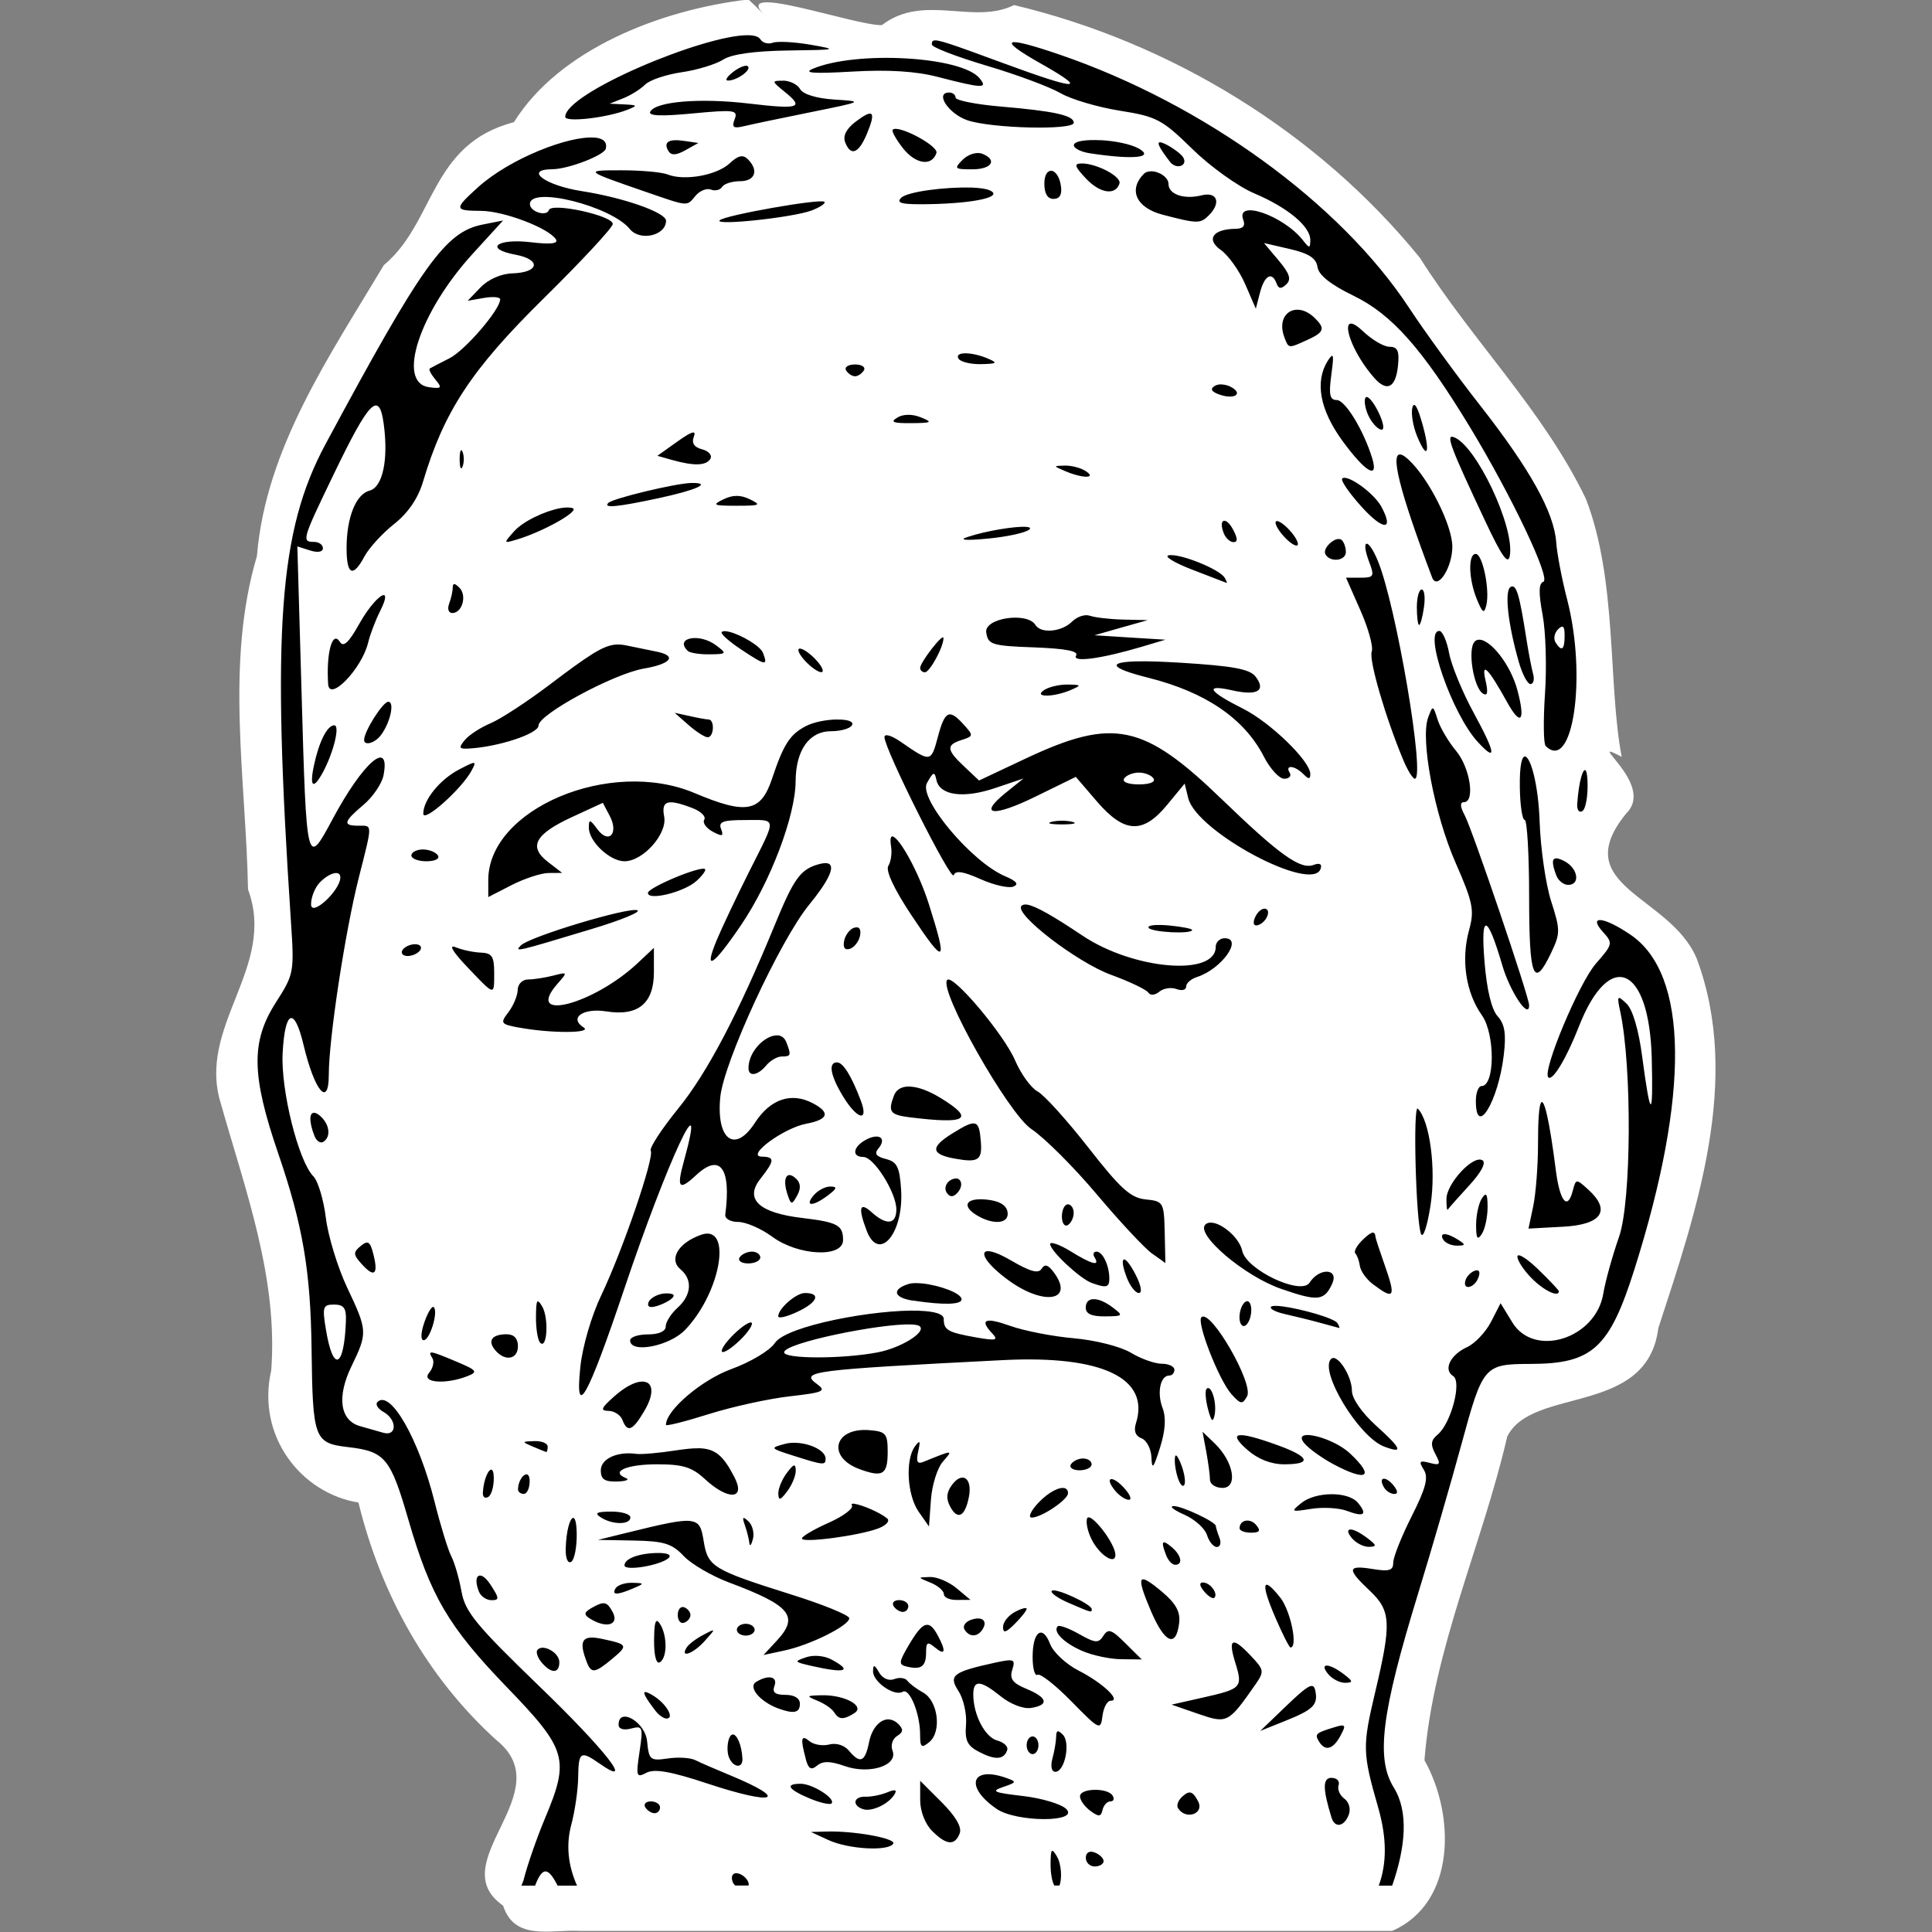 <?xml version="1.0" encoding="UTF-8" standalone="no"?>
<!-- Created with Inkscape (http://www.inkscape.org/) -->

<svg
   xmlns:dc="http://purl.org/dc/elements/1.1/"
   xmlns:cc="http://creativecommons.org/ns#"
   xmlns:rdf="http://www.w3.org/1999/02/22-rdf-syntax-ns#"
   xmlns:svg="http://www.w3.org/2000/svg"
   xmlns="http://www.w3.org/2000/svg"
   xmlns:sodipodi="http://sodipodi.sourceforge.net/DTD/sodipodi-0.dtd"
   xmlns:inkscape="http://www.inkscape.org/namespaces/inkscape"
   width="512"
   height="512"
   viewBox="0 0 512 512"
   id="svg5363"
   version="1.1"
   inkscape:version="0.91 r13725"
   sodipodi:docname="gilbert.svg">
  <rect x="0" y="0" width="512" height="512" fill="#808080" stroke="none"/>
  <defs
     id="defs5365" />
  <sodipodi:namedview
     id="base"
     pagecolor="#47a0f2"
     bordercolor="#666666"
     borderopacity="1.0"
     inkscape:pageopacity="0"
     inkscape:pageshadow="2"
     inkscape:zoom="0.98994949"
     inkscape:cx="668.99514"
     inkscape:cy="106.75876"
     inkscape:document-units="px"
     inkscape:current-layer="layer1"
     showgrid="false"
     units="px"
     fit-margin-top="6"
     fit-margin-left="6"
     fit-margin-right="6"
     fit-margin-bottom="6"
     inkscape:window-width="1920"
     inkscape:window-height="1135"
     inkscape:window-x="0"
     inkscape:window-y="0"
     inkscape:window-maximized="1"
     showguides="true"
     inkscape:guide-bbox="true">
    <sodipodi:guide
       position="442.447,248.498"
       orientation="0,1"
       id="guide5952" />
    <sodipodi:guide
       position="377.797,459.619"
       orientation="0,1"
       id="guide5954" />
    <sodipodi:guide
       position="410.122,125.259"
       orientation="0,1"
       id="guide5956" />
    <sodipodi:guide
       position="454.569,26.264"
       orientation="0,1"
       id="guide5958" />
    <sodipodi:guide
       position="251.528,248.498"
       orientation="1,0"
       id="guide5977" />
  </sodipodi:namedview>
  <g
     inkscape:label="Ebene 1"
     inkscape:groupmode="layer"
     id="layer1"
     transform="translate(782.114,23.97)">
    <g
       id="g9701"
       transform="matrix(1.205,0,0,1.205,78.68,-99.997)">
      <g
         transform="matrix(17.778,0,0,17.778,813.602,-6622.882)"
         id="g6291">
        <path
           style="color:#000000;font-style:normal;font-variant:normal;font-weight:normal;font-stretch:normal;font-size:medium;line-height:normal;font-family:sans-serif;text-indent:0;text-align:start;text-decoration:none;text-decoration-line:none;text-decoration-style:solid;text-decoration-color:#000000;letter-spacing:normal;word-spacing:normal;text-transform:none;direction:ltr;block-progression:tb;writing-mode:lr-tb;baseline-shift:baseline;text-anchor:start;white-space:normal;clip-rule:nonzero;display:inline;overflow:visible;visibility:visible;opacity:1;isolation:auto;mix-blend-mode:normal;color-interpolation:sRGB;color-interpolation-filters:linearRGB;solid-color:#000000;solid-opacity:1;fill:#ffffff;fill-opacity:1;fill-rule:nonzero;stroke:none;stroke-width:1;stroke-linecap:round;stroke-linejoin:bevel;stroke-miterlimit:4;stroke-dasharray:none;stroke-dashoffset:0;stroke-opacity:1;color-rendering:auto;image-rendering:auto;shape-rendering:auto;text-rendering:auto;enable-background:accumulate"
           d="m -76.688,376.075 c -1.091,0.126 -2.343,0.62 -2.901,1.518 -1.041,0.27 -0.972,1.238 -1.609,1.768 -0.672,1.125 -1.461,2.265 -1.57,3.599 -0.395,1.332 -0.136,2.756 -0.11,4.125 0.358,0.966 -0.637,1.687 -0.336,2.65 0.305,1.078 0.709,2.155 0.623,3.299 -0.187,0.818 0.374,1.521 1.079,1.635 0.275,1.126 0.844,2.159 1.709,2.941 0.801,0.644 -0.682,1.515 0.08,2.045 0.144,0.444 0.592,0.292 0.952,0.313 3.349,3e-5 6.697,6e-5 10.046,9e-5 0.799,-0.348 0.777,-1.445 0.4,-2.111 0.108,-1.378 0.714,-2.663 1.024,-4.004 0.306,-0.624 1.732,-0.249 1.869,-1.341 0.471,-1.442 1.032,-3.073 0.477,-4.568 -0.325,-0.79 -1.615,-0.892 -0.873,-1.801 0.37,-0.364 -0.55,-0.961 -0.057,-0.699 -0.172,-0.902 -0.051,-2.179 -0.443,-3.192 -0.525,-1.092 -1.409,-1.96 -2.053,-2.981 -1.263,-1.554 -3.076,-2.663 -5.02,-3.127 -0.508,0.25 -1.117,-0.149 -1.636,0.248 -0.326,0.011 -1.914,-0.557 -1.438,-0.111 -0.071,-0.069 -0.141,-0.141 -0.213,-0.207 z m 2.26,0.066 c -0.191,0.045 -0.28,0.07 0,0 z m -4.139,1.189 c 0.023,0.021 -0.017,0.026 0,0 z"
           id="path4393"
           inkscape:connector-curvature="0" />
        <path
           inkscape:connector-curvature="0"
           id="path4488"
           d="m -76.693,376.517 c -0.542,-0.006 -2.261,0.715 -2.261,1.01 0,0.071 0.515,0.012 0.767,-0.087 0.133,-0.052 0.13,-0.059 -0.036,-0.067 l -0.182,-0.009 0.169,-0.067 c 0.093,-0.037 0.214,-0.113 0.27,-0.169 0.056,-0.056 0.26,-0.125 0.453,-0.153 0.193,-0.028 0.423,-0.099 0.513,-0.156 0.105,-0.068 0.387,-0.107 0.805,-0.113 0.607,-0.008 0.623,-0.011 0.278,-0.071 -0.201,-0.035 -0.412,-0.046 -0.47,-0.025 -0.057,0.021 -0.126,0.002 -0.153,-0.042 -0.021,-0.034 -0.075,-0.05 -0.153,-0.051 z m 2.293,0.067 c -0.016,0.007 -0.019,0.025 -0.019,0.048 0,0.034 0.305,0.151 0.678,0.262 0.372,0.11 0.784,0.264 0.916,0.341 0.132,0.076 0.462,0.173 0.733,0.216 0.454,0.072 0.522,0.108 0.894,0.472 0.221,0.217 0.566,0.465 0.767,0.55 0.417,0.177 0.697,0.411 0.694,0.58 -0.002,0.104 -0.011,0.103 -0.091,10e-4 -0.243,-0.309 -0.838,-0.512 -0.738,-0.252 0.028,0.073 -0.003,0.109 -0.094,0.11 -0.282,0.002 -0.371,0.13 -0.184,0.262 0.094,0.066 0.23,0.258 0.302,0.424 l 0.131,0.302 0.052,-0.201 c 0.056,-0.213 0.149,-0.263 0.205,-0.11 0.025,0.067 0.056,0.07 0.119,0.011 0.066,-0.062 0.044,-0.133 -0.094,-0.297 l -0.181,-0.215 0.321,0.074 c 0.235,0.055 0.325,0.113 0.341,0.223 0.014,0.099 0.162,0.217 0.444,0.354 0.475,0.23 0.85,0.652 1.44,1.623 0.518,0.854 1.006,1.882 0.91,1.916 -0.058,0.02 -0.06,0.139 -0.009,0.411 0.039,0.21 0.052,0.649 0.029,0.977 -0.022,0.328 -0.018,0.616 0.008,0.643 0.337,0.337 0.513,-0.856 0.267,-1.809 -0.065,-0.25 -0.126,-0.569 -0.136,-0.71 -0.026,-0.37 -0.323,-0.904 -0.938,-1.689 -0.297,-0.379 -0.694,-0.925 -0.883,-1.213 -0.853,-1.297 -2.542,-2.521 -4.319,-3.13 -0.701,-0.24 -0.785,-0.2 -0.235,0.11 0.596,0.337 0.462,0.336 -0.453,-10e-4 -0.652,-0.24 -0.829,-0.304 -0.877,-0.282 z m -0.342,0.22 c -0.42,-0.024 -0.879,0.015 -1.147,0.127 -0.128,0.054 0.003,0.064 0.483,0.036 0.445,-0.026 0.789,-0.005 1.061,0.066 0.557,0.144 0.624,0.146 0.515,0.015 -0.111,-0.134 -0.492,-0.221 -0.912,-0.244 z m -1.952,0.098 c -0.022,-0.022 -0.102,0.008 -0.18,0.067 -0.077,0.059 -0.109,0.108 -0.068,0.109 0.109,0.002 0.294,-0.13 0.248,-0.176 z m 0.435,0.178 c -0.145,0 -0.143,0.005 0.023,0.14 0.241,0.195 0.178,0.216 -0.449,0.142 -0.596,-0.07 -1.139,-0.027 -1.216,0.098 -0.034,0.055 0.121,0.063 0.521,0.025 0.519,-0.049 0.566,-0.043 0.522,0.071 -0.039,0.101 -0.017,0.118 0.117,0.086 0.091,-0.022 0.463,-0.1 0.825,-0.173 0.652,-0.132 0.655,-0.133 0.292,-0.156 -0.221,-0.014 -0.388,-0.065 -0.424,-0.129 -0.032,-0.058 -0.128,-0.105 -0.211,-0.105 z m 2.055,0.146 c -0.182,0 -0.009,0.263 0.225,0.343 0.298,0.102 1.316,0.126 1.316,0.031 0,-0.091 -0.242,-0.144 -0.896,-0.2 -0.312,-0.026 -0.566,-0.077 -0.566,-0.111 0,-0.035 -0.036,-0.063 -0.079,-0.063 z m -0.962,0.268 c -0.022,-0.023 -0.086,0.01 -0.197,0.094 -0.112,0.085 -0.158,0.174 -0.129,0.251 0.069,0.181 0.168,0.143 0.27,-0.103 0.058,-0.139 0.078,-0.218 0.056,-0.242 z m 0.263,0.192 c -0.016,0.016 0.041,0.119 0.126,0.228 0.158,0.2 0.358,0.229 0.415,0.06 0.029,-0.087 -0.474,-0.355 -0.541,-0.288 z m -3.692,0.098 c -0.309,-0.026 -1.04,0.255 -1.438,0.614 -0.3,0.271 -0.297,0.29 0.038,0.292 0.282,0.001 0.84,0.214 0.926,0.353 0.033,0.053 -0.067,0.064 -0.31,0.035 -0.422,-0.05 -0.583,0.081 -0.191,0.154 0.321,0.06 0.296,0.22 -0.035,0.231 -0.143,0.004 -0.299,0.073 -0.396,0.173 l -0.16,0.166 0.201,-0.035 c 0.111,-0.019 0.201,-0.011 0.201,0.017 0,0.128 -0.435,0.633 -0.628,0.73 -0.117,0.059 -0.227,0.116 -0.243,0.126 -0.016,0.01 0.016,0.072 0.07,0.137 0.087,0.104 0.077,0.116 -0.081,0.094 -0.403,-0.057 -0.116,-0.929 0.542,-1.65 l 0.376,-0.412 -0.256,0.051 c -0.458,0.091 -0.744,0.49 -1.941,2.717 -0.578,1.074 -0.666,2.304 -0.427,5.909 0.042,0.624 0.036,0.649 -0.185,0.994 -0.312,0.486 -0.305,0.9 0.027,1.869 0.305,0.89 0.401,1.452 0.413,2.422 0.014,1.112 0.033,1.163 0.451,1.212 0.458,0.053 0.525,0.134 0.746,0.896 0.274,0.946 0.496,1.325 1.218,2.073 0.746,0.773 0.781,0.89 0.471,1.627 -0.098,0.234 -0.217,0.575 -0.263,0.758 -0.005,0.022 -0.019,0.048 -0.027,0.071 l 0.169,0 c 0.095,-0.248 0.165,-0.221 0.279,0 l 0.24,0 c -0.112,-0.252 -0.138,-0.504 -0.071,-0.754 0.044,-0.165 0.083,-0.428 0.085,-0.585 0.004,-0.319 0.03,-0.335 0.263,-0.172 0.45,0.315 0.081,-0.16 -0.743,-0.955 -0.782,-0.755 -0.918,-0.92 -0.963,-1.171 -0.029,-0.161 -0.085,-0.357 -0.126,-0.436 -0.041,-0.079 -0.134,-0.382 -0.207,-0.674 -0.194,-0.777 -0.548,-1.395 -0.707,-1.236 -0.029,0.029 0.005,0.084 0.075,0.123 0.169,0.095 0.168,0.305 -0.001,0.258 -0.07,-0.02 -0.202,-0.057 -0.292,-0.083 -0.246,-0.071 -0.287,-0.363 -0.102,-0.743 0.199,-0.411 0.198,-0.437 -0.055,-0.971 -0.116,-0.246 -0.235,-0.633 -0.263,-0.86 -0.028,-0.227 -0.098,-0.459 -0.154,-0.515 -0.185,-0.185 -0.405,-1.067 -0.381,-1.523 0.028,-0.536 0.144,-0.584 0.258,-0.106 0.137,0.575 0.313,0.785 0.313,0.372 0,-0.444 0.201,-1.764 0.37,-2.434 0.173,-0.684 0.174,-0.647 -0.004,-0.647 -0.197,0 -0.185,-0.049 0.064,-0.259 0.116,-0.098 0.227,-0.262 0.247,-0.364 0.088,-0.458 -0.253,-0.164 -0.632,0.545 -0.319,0.596 -0.321,0.586 -0.382,-1.574 l -0.052,-1.803 0.158,0.05 c 0.094,0.03 0.158,0.019 0.158,-0.028 0,-0.043 -0.05,-0.078 -0.11,-0.078 -0.155,0 -0.147,-0.027 0.246,-0.841 0.441,-0.915 0.561,-1.035 0.617,-0.614 0.059,0.441 -0.014,0.779 -0.176,0.821 -0.169,0.044 -0.284,0.333 -0.284,0.712 -10e-6,0.333 0.079,0.369 0.223,0.099 0.056,-0.104 0.22,-0.283 0.365,-0.398 0.173,-0.137 0.297,-0.318 0.358,-0.525 0.259,-0.869 0.599,-1.386 1.487,-2.261 0.473,-0.466 0.86,-0.882 0.86,-0.926 0,-0.104 -0.758,-0.269 -0.79,-0.172 -0.029,0.085 -0.235,0.021 -0.235,-0.074 0,-0.227 1.005,0.024 1.236,0.309 0.126,0.155 0.448,0.081 0.448,-0.103 0,-0.101 -0.526,-0.286 -1.042,-0.366 -0.454,-0.071 -0.721,-0.268 -0.366,-0.271 0.198,-0.001 0.645,-0.173 0.663,-0.255 0.019,-0.086 -0.037,-0.128 -0.14,-0.137 z m 6.259,0.032 c -0.176,-0.009 -0.326,0.01 -0.326,0.063 0,0.038 0.091,0.083 0.201,0.099 0.532,0.081 0.801,0.055 0.604,-0.058 -0.102,-0.058 -0.303,-0.096 -0.479,-0.105 z m -5.143,0.009 c -0.197,-0.03 -0.266,0.015 -0.197,0.127 0.034,0.054 0.096,0.051 0.208,-0.012 l 0.161,-0.09 -0.172,-0.025 z m 5.889,0.017 c -0.054,-0.008 -0.016,0.068 0.118,0.242 0.078,0.101 0.227,0.048 0.161,-0.058 -0.023,-0.037 -0.11,-0.104 -0.193,-0.149 -0.039,-0.021 -0.068,-0.032 -0.086,-0.035 z m -2.211,0.14 c -0.064,-0.024 -0.17,0.009 -0.236,0.075 -0.111,0.111 -0.101,0.119 0.117,0.119 0.246,0 0.318,-0.118 0.119,-0.195 z m -2.989,0.035 c -0.035,0.008 -0.077,0.035 -0.13,0.085 -0.158,0.148 -0.559,0.22 -0.766,0.138 -0.073,-0.029 -0.33,-0.052 -0.572,-0.052 -0.467,-2e-4 -0.461,0.004 0.292,0.264 0.546,0.188 0.512,0.186 0.624,0.051 0.052,-0.062 0.138,-0.097 0.191,-0.076 0.053,0.02 0.114,0.005 0.138,-0.034 0.024,-0.038 0.123,-0.07 0.221,-0.07 0.188,0 0.235,-0.134 0.097,-0.272 -0.03,-0.03 -0.06,-0.042 -0.095,-0.034 z m 4.222,0.087 c -0.096,0 -0.085,0.036 0.055,0.185 0.174,0.185 0.365,0.214 0.415,0.064 0.029,-0.086 -0.279,-0.25 -0.47,-0.25 z m -0.369,0.091 c -0.047,-0.007 -0.09,0.044 -0.09,0.158 0,0.123 0.039,0.189 0.114,0.189 0.076,0 0.107,-0.054 0.091,-0.16 -0.017,-0.117 -0.068,-0.181 -0.115,-0.188 z m 1.225,0.006 c -0.032,6.9e-4 -0.062,0.009 -0.082,0.029 -0.198,0.198 -0.098,0.421 0.229,0.507 0.432,0.113 0.468,0.113 0.572,0.009 0.157,-0.157 0.105,-0.297 -0.09,-0.248 -0.216,0.054 -0.408,-0.012 -0.408,-0.14 0,-0.087 -0.125,-0.161 -0.221,-0.158 z m -2.227,0.201 c -0.309,-0.009 -0.782,0.049 -0.86,0.127 -0.067,0.067 0.013,0.084 0.349,0.078 0.574,-0.011 0.926,-0.093 0.745,-0.172 -0.046,-0.02 -0.131,-0.03 -0.233,-0.034 z m -1.809,0.176 c -0.044,-0.044 -1.239,0.167 -1.296,0.229 -0.064,0.069 0.909,-0.035 1.138,-0.122 0.106,-0.04 0.177,-0.089 0.158,-0.107 z m 5.899,1.34 c -0.166,-0.036 -0.294,0.113 -0.208,0.338 0.053,0.138 0.047,0.138 0.282,0.031 0.209,-0.095 0.225,-0.14 0.098,-0.267 -0.057,-0.057 -0.116,-0.09 -0.172,-0.102 z m 0.602,0.169 c -0.08,0.034 0.053,0.387 0.301,0.669 0.157,0.179 0.267,0.123 0.294,-0.153 0.018,-0.181 -0.005,-0.232 -0.106,-0.232 -0.071,0 -0.22,-0.089 -0.333,-0.197 -0.078,-0.074 -0.129,-0.098 -0.156,-0.087 z m -4.756,0.365 c -0.073,0 -0.113,0.022 -0.086,0.066 0.025,0.04 0.151,0.071 0.279,0.068 0.197,-0.004 0.211,-0.015 0.087,-0.068 -0.102,-0.044 -0.208,-0.066 -0.28,-0.066 z m 4.525,0.036 c -0.01,0.009 -0.024,0.028 -0.042,0.055 -0.164,0.26 -0.099,0.611 0.185,0.998 0.285,0.388 0.448,0.479 0.362,0.203 -0.107,-0.345 -0.333,-0.714 -0.437,-0.714 -0.086,0 -0.1,-0.066 -0.067,-0.311 0.026,-0.191 0.029,-0.256 -10e-4,-0.231 z m -5.891,0.102 c -0.085,0 -0.135,0.034 -0.11,0.074 0.025,0.04 0.074,0.072 0.11,0.072 0.035,0 0.084,-0.032 0.109,-0.072 0.025,-0.04 -0.023,-0.074 -0.109,-0.074 z m 4.544,0.247 c -0.037,-0.003 -0.072,0.004 -0.095,0.019 -0.059,0.036 -0.041,0.07 0.055,0.105 0.185,0.067 0.304,-0.005 0.15,-0.091 -0.033,-0.018 -0.073,-0.03 -0.11,-0.032 z m 1.788,0.156 c -0.01,-0.001 -0.017,0.003 -0.021,0.015 -0.016,0.048 0.007,0.155 0.051,0.237 0.044,0.083 0.113,0.152 0.153,0.152 0.04,0 0.017,-0.108 -0.051,-0.239 -0.051,-0.098 -0.102,-0.16 -0.131,-0.165 z m 0.581,0.098 c -0.008,0.003 -0.014,0.015 -0.019,0.036 -0.017,0.074 0.01,0.231 0.059,0.35 0.129,0.312 0.168,0.208 0.062,-0.165 -0.044,-0.155 -0.079,-0.23 -0.102,-0.221 z m -6.256,0.122 c -0.05,3.6e-4 -0.096,0.011 -0.134,0.034 l 0,0.001 c -0.093,0.054 -0.051,0.07 0.172,0.068 0.256,-0.002 0.27,-0.011 0.121,-0.071 -0.054,-0.022 -0.108,-0.033 -0.158,-0.032 z m -2.673,0.221 c -0.032,0.009 -0.092,0.046 -0.182,0.11 l -0.247,0.176 0.18,0.051 c 0.275,0.077 0.422,0.072 0.475,-0.013 0.026,-0.043 -0.019,-0.097 -0.101,-0.118 -0.1,-0.026 -0.133,-0.077 -0.103,-0.156 0.016,-0.043 0.011,-0.059 -0.021,-0.05 z m 9.42,0.054 c -0.098,-0.033 -0.037,0.128 0.393,1.042 0.204,0.434 0.282,0.545 0.303,0.427 0.063,-0.357 -0.421,-1.377 -0.696,-1.469 z m -12.284,0.172 c -0.007,0.017 -0.011,0.052 -0.011,0.102 0,0.101 0.016,0.142 0.036,0.091 0.02,-0.05 0.02,-0.132 0,-0.182 -0.01,-0.025 -0.019,-0.027 -0.025,-0.011 z m 11.643,0.048 c -0.156,-0.06 -0.031,0.44 0.376,1.517 0.063,0.166 0.25,-0.119 0.25,-0.381 0,-0.263 -0.291,-0.844 -0.541,-1.076 -0.034,-0.031 -0.062,-0.052 -0.085,-0.06 z m -4.167,0.133 c -0.146,0.004 -0.146,0.004 0,0.067 0.219,0.094 0.402,0.094 0.256,0 -0.06,-0.039 -0.176,-0.069 -0.256,-0.067 z m 3.431,0.161 c -0.022,0.022 0.085,0.177 0.237,0.346 0.271,0.3 0.408,0.302 0.248,0.003 -0.091,-0.17 -0.425,-0.41 -0.486,-0.349 z m -8.046,0.054 c -0.189,10e-4 -0.976,0.19 -1.033,0.247 -0.068,0.068 0.11,0.051 0.623,-0.059 0.47,-0.101 0.664,-0.19 0.411,-0.188 z m 0.555,0.16 c -0.053,0 -0.106,0.014 -0.165,0.043 -0.145,0.07 -0.124,0.079 0.165,0.079 0.289,0 0.31,-0.009 0.165,-0.079 -0.059,-0.029 -0.112,-0.043 -0.165,-0.043 z m -2.183,0.152 c -0.189,0.035 -0.459,0.161 -0.57,0.286 -0.136,0.152 -0.135,0.153 0.046,0.098 0.324,-0.099 0.771,-0.352 0.678,-0.384 -0.037,-0.012 -0.09,-0.011 -0.153,0 z m 8.207,0.157 c -0.027,0.009 -0.034,0.06 0,0.149 l 0,10e-4 c 0.024,0.062 0.079,0.113 0.122,0.113 0.054,0 0.052,-0.047 -0.004,-0.153 -0.045,-0.085 -0.091,-0.119 -0.118,-0.11 z m 0.647,0.007 c -0.02,0.02 0.023,0.103 0.097,0.184 0.073,0.081 0.15,0.13 0.17,0.11 0.02,-0.02 -0.023,-0.103 -0.097,-0.184 -0.073,-0.081 -0.15,-0.13 -0.17,-0.11 z m -3.091,0.067 c -0.13,-0.009 -0.485,0.046 -0.726,0.126 -0.114,0.038 -0.018,0.045 0.256,0.019 0.241,-0.023 0.471,-0.074 0.511,-0.113 0.02,-0.019 10e-4,-0.029 -0.042,-0.032 z m 3.841,0.154 c -0.078,0.022 -0.173,0.129 -0.136,0.189 0.062,0.101 0.251,0.077 0.251,-0.032 0,-0.054 -0.022,-0.118 -0.048,-0.145 -0.017,-0.017 -0.041,-0.019 -0.067,-0.012 z m 0.37,0.055 c -0.025,0.005 -0.021,0.082 0.034,0.227 0.067,0.176 0.057,0.193 -0.107,0.193 l -0.18,0 0.178,0.404 c 0.098,0.222 0.162,0.452 0.14,0.51 -0.038,0.099 0.167,0.806 0.388,1.336 0.054,0.131 0.12,0.237 0.145,0.237 0.134,0 -0.231,-2.152 -0.459,-2.699 -0.06,-0.144 -0.113,-0.213 -0.138,-0.208 z m 1.351,0.126 c -0.096,0 -0.088,0.313 0.015,0.562 0.07,0.17 0.09,0.183 0.117,0.071 0.045,-0.19 -0.047,-0.633 -0.131,-0.633 z m -3.798,0.017 c -0.062,0.012 0.069,0.092 0.29,0.177 0.221,0.085 0.413,0.16 0.425,0.164 0.012,0.005 10e-4,-0.025 -0.024,-0.066 -0.066,-0.106 -0.557,-0.302 -0.691,-0.275 z m -8.838,0.357 c -0.013,-2.1e-4 -0.019,0.015 -0.019,0.044 0,0.045 -0.02,0.134 -0.044,0.197 l 0,0.001 c -0.025,0.064 -0.007,0.115 0.039,0.115 0.123,0 0.184,-0.217 0.088,-0.313 -0.03,-0.03 -0.051,-0.045 -0.064,-0.046 z m 13.067,0.035 c -0.077,0.048 -0.032,0.46 0.102,0.926 0.043,0.151 0.108,0.275 0.145,0.275 0.036,0 0.052,-0.057 0.032,-0.127 -0.019,-0.07 -0.056,-0.26 -0.081,-0.421 -0.089,-0.572 -0.127,-0.696 -0.199,-0.652 z m -1.099,0.031 c -0.033,0 -0.06,0.098 -0.06,0.219 0,0.121 0.013,0.22 0.028,0.22 0.016,0 0.043,-0.099 0.06,-0.22 0.018,-0.121 0.005,-0.219 -0.028,-0.219 z m -12.837,0.07 c -0.044,-0.009 -0.183,0.134 -0.31,0.362 -0.125,0.224 -0.192,0.286 -0.235,0.217 -0.092,-0.15 -0.171,0.13 -0.146,0.521 0.015,0.227 0.417,-0.19 0.495,-0.513 0.024,-0.101 0.091,-0.277 0.149,-0.392 0.066,-0.13 0.073,-0.19 0.047,-0.196 z m 8.732,0.255 c -0.059,-0.022 -0.157,0.01 -0.22,0.072 -0.128,0.128 -0.385,0.152 -0.453,0.042 -0.102,-0.166 -0.634,-0.086 -0.609,0.091 0.022,0.152 0.066,0.167 0.593,0.186 0.39,0.015 0.553,0.046 0.519,0.101 -0.055,0.089 0.309,0.041 0.813,-0.109 l 0.292,-0.087 -0.439,-0.027 -0.439,-0.028 0.329,-0.094 0.33,-0.093 -0.305,-0.007 c -0.168,-0.004 -0.353,-0.026 -0.412,-0.048 z m 5.856,0.14 c 0.013,0.013 0.017,0.047 0.017,0.106 0,0.177 -0.037,0.204 -0.113,0.082 -0.027,-0.044 -0.013,-0.116 0.032,-0.161 0.03,-0.03 0.05,-0.039 0.063,-0.027 z m -1.534,0.048 c -0.198,0 0.157,1.024 0.475,1.371 0.241,0.263 0.225,0.144 -0.048,-0.357 -0.14,-0.256 -0.277,-0.59 -0.305,-0.741 -0.028,-0.151 -0.083,-0.274 -0.122,-0.274 z m -8.777,0.012 c -0.047,-0.012 -0.084,-0.014 -0.099,10e-4 -0.019,0.019 0.089,0.116 0.24,0.216 0.305,0.202 0.334,0.208 0.271,0.043 -0.033,-0.087 -0.27,-0.223 -0.412,-0.26 z m 2.644,0.075 c -0.002,-0.067 -0.286,0.297 -0.288,0.369 -6.9e-4,0.03 0.025,0.055 0.059,0.055 0.06,0 0.233,-0.32 0.229,-0.424 z m -3.126,0.005 c -0.084,0.015 -0.122,0.07 -0.04,0.152 l 0,10e-4 c 0.026,0.026 0.148,0.046 0.272,0.044 0.214,-0.002 0.218,-0.008 0.083,-0.11 -0.103,-0.078 -0.232,-0.103 -0.315,-0.087 z m 9.75,0.016 c -0.02,6.9e-4 -0.038,0.008 -0.052,0.023 -0.092,0.092 -0.015,0.571 0.102,0.644 0.056,0.035 0.066,-0.015 0.032,-0.161 -0.056,-0.244 0.032,-0.157 0.267,0.267 0.17,0.307 0.23,0.236 0.126,-0.152 -0.085,-0.317 -0.335,-0.627 -0.475,-0.621 z m -10.693,0.062 c -0.154,0.018 -0.332,0.138 -0.81,0.5 -0.273,0.206 -0.597,0.418 -0.72,0.47 -0.124,0.052 -0.269,0.145 -0.321,0.208 -0.08,0.096 -0.073,0.113 0.043,0.107 0.367,-0.019 0.868,-0.184 0.868,-0.286 0,-0.137 0.929,-0.639 1.3,-0.703 0.338,-0.058 0.417,-0.157 0.166,-0.209 -0.102,-0.021 -0.269,-0.055 -0.37,-0.076 -0.056,-0.012 -0.104,-0.017 -0.156,-0.011 z m 2.293,0.048 c -0.04,0 -0.014,0.066 0.059,0.146 0.073,0.081 0.165,0.146 0.205,0.146 0.04,0 0.014,-0.066 -0.059,-0.146 -0.073,-0.081 -0.165,-0.146 -0.205,-0.146 z m 4.186,0.158 c -0.388,0.006 -0.36,0.081 0.125,0.203 0.708,0.178 1.186,0.504 1.428,0.974 0.077,0.151 0.19,0.275 0.252,0.275 0.062,0 0.093,-0.034 0.068,-0.074 -0.063,-0.102 0.062,-0.091 0.168,0.015 0.068,0.068 0.087,0.068 0.087,0 0,-0.159 -0.494,-0.638 -0.833,-0.808 -0.428,-0.214 -0.483,-0.305 -0.136,-0.227 0.313,0.071 0.426,0.006 0.292,-0.169 -0.071,-0.094 -0.279,-0.132 -0.926,-0.172 -0.22,-0.013 -0.397,-0.02 -0.526,-0.017 z m -0.871,0.287 c -0.101,-0.002 -0.232,0.028 -0.292,0.067 -0.144,0.093 0.112,0.093 0.329,0 0.134,-0.058 0.131,-0.064 -0.036,-0.067 z m -8.407,0.213 c -0.067,0 -0.299,0.366 -0.299,0.472 0,0.074 0.127,0.042 0.201,-0.051 0.119,-0.148 0.182,-0.421 0.098,-0.421 z m 12.922,0.083 c -0.015,-0.003 -0.029,0.035 -0.058,0.111 -0.099,0.267 0.077,1.199 0.337,1.792 0.219,0.5 0.237,0.592 0.169,0.839 -0.101,0.367 -0.04,0.773 0.158,1.052 0.166,0.233 0.163,0.877 -0.004,0.877 -0.038,0 -0.07,0.083 -0.07,0.184 0,0.462 0.277,0.008 0.345,-0.565 0.032,-0.265 0.013,-0.385 -0.076,-0.483 -0.075,-0.083 -0.134,-0.328 -0.162,-0.675 -0.05,-0.612 0.033,-0.594 0.221,0.048 0.096,0.327 0.331,0.676 0.331,0.491 0,-0.104 -0.702,-2.173 -0.798,-2.352 -0.056,-0.104 -0.059,-0.16 -0.009,-0.16 0.142,0 0.077,-0.427 -0.097,-0.635 -0.095,-0.114 -0.198,-0.289 -0.229,-0.389 -0.028,-0.089 -0.043,-0.134 -0.058,-0.137 z m -9.381,0.052 0.173,0.152 c 0.095,0.084 0.202,0.152 0.237,0.152 0.079,0 0.089,-0.219 0.011,-0.22 -0.03,-4.8e-4 -0.137,-0.02 -0.237,-0.043 l -0.184,-0.04 z m 3.382,0.028 c -0.047,0.022 -0.082,0.112 -0.126,0.278 -0.083,0.31 -0.088,0.31 -0.458,0.054 -0.114,-0.079 -0.201,-0.104 -0.201,-0.058 0,0.149 0.827,1.796 0.857,1.708 0.022,-0.061 0.114,-0.048 0.329,0.048 0.165,0.074 0.348,0.116 0.407,0.094 0.074,-0.029 0.043,-0.068 -0.103,-0.13 -0.413,-0.176 -1.07,-0.959 -0.965,-1.15 0.079,-0.143 0.095,-0.149 0.118,-0.039 0.04,0.191 0.334,0.232 0.727,0.099 l 0.35,-0.118 -0.22,0.177 c -0.351,0.283 -0.155,0.305 0.377,0.043 l 0.49,-0.24 0.262,0.305 c 0.339,0.394 0.569,0.405 0.869,0.04 l 0.216,-0.262 0.044,0.181 c 0.105,0.418 1.537,1.18 1.638,0.872 0.019,-0.058 -0.012,-0.075 -0.086,-0.047 -0.164,0.063 -0.423,-0.123 -1.139,-0.814 -0.965,-0.932 -1.339,-1.011 -2.415,-0.506 l -0.586,0.276 -0.182,-0.172 c -0.222,-0.208 -0.228,-0.268 -0.031,-0.33 0.144,-0.046 0.146,-0.055 0.025,-0.188 -0.091,-0.101 -0.15,-0.145 -0.197,-0.122 z m -1.375,0.056 c -0.126,0.002 -0.285,0.031 -0.384,0.083 -0.197,0.103 -0.275,0.226 -0.416,0.648 -0.139,0.416 -0.318,0.45 -0.962,0.178 -1.042,-0.438 -2.549,0.199 -2.549,1.077 l 0,0.211 0.29,-0.149 c 0.159,-0.081 0.364,-0.148 0.456,-0.149 l 0.168,-0.001 -0.176,-0.136 c -0.244,-0.188 -0.161,-0.343 0.298,-0.555 l 0.381,-0.176 0.085,0.161 c 0.116,0.219 -0.012,0.356 -0.153,0.165 -0.091,-0.124 -0.105,-0.126 -0.105,-0.019 0,0.171 0.26,0.416 0.441,0.416 0.23,0 0.532,-0.339 0.491,-0.553 -0.038,-0.198 0.041,-0.223 0.347,-0.106 0.106,0.04 0.173,0.105 0.149,0.144 -0.024,0.038 0.023,0.104 0.103,0.148 0.12,0.064 0.14,0.059 0.105,-0.032 -0.035,-0.09 0.022,-0.111 0.294,-0.111 0.405,0 0.4,-0.051 0.052,0.641 -0.156,0.311 -0.335,0.689 -0.398,0.84 -0.17,0.407 -0.05,0.333 0.302,-0.186 0.361,-0.532 0.67,-1.349 0.672,-1.774 0.002,-0.386 0.168,-0.62 0.44,-0.62 0.116,0 0.231,-0.032 0.256,-0.072 0.031,-0.051 -0.062,-0.075 -0.188,-0.072 z m -6.216,0.072 c -0.086,0 -0.188,0.199 -0.251,0.494 -0.059,0.273 -0.009,0.309 0.113,0.082 0.131,-0.246 0.211,-0.576 0.138,-0.576 z m 14.732,0.385 c -0.04,-0.004 -0.07,0.109 -0.066,0.38 0.003,0.223 0.03,0.405 0.06,0.405 0.03,2.4e-4 0.055,0.428 0.055,0.951 0,1.006 0.056,1.147 0.272,0.694 0.115,-0.241 0.115,-0.282 0,-0.64 -0.067,-0.21 -0.131,-0.653 -0.142,-0.983 -0.016,-0.467 -0.113,-0.799 -0.18,-0.806 z m -13.006,0.081 c -0.019,-0.003 -0.073,0.024 -0.177,0.078 -0.241,0.124 -0.448,0.379 -0.448,0.549 0,0.118 0.472,-0.302 0.596,-0.53 0.034,-0.063 0.049,-0.094 0.029,-0.097 z m 13.759,0.099 c -0.032,-0.059 -0.09,0.122 -0.109,0.409 -0.005,0.073 0.024,0.112 0.064,0.087 0.04,-0.025 0.069,-0.183 0.064,-0.352 -0.002,-0.078 -0.01,-0.125 -0.02,-0.145 z m -5.532,0.02 c 0.076,0 0.158,0.034 0.182,0.074 0.026,0.043 -0.049,0.072 -0.182,0.072 -0.133,0 -0.209,-0.03 -0.182,-0.072 0.025,-0.04 0.107,-0.074 0.182,-0.074 z m -1.079,0.609 c -0.07,0.018 -0.013,0.032 0.127,0.032 0.141,0 0.199,-0.014 0.129,-0.032 -0.07,-0.018 -0.186,-0.018 -0.256,0 z m -1.963,0.181 c -0.028,-0.007 -0.038,0.03 -0.023,0.125 0.013,0.081 -0.002,0.188 -0.034,0.239 -0.036,0.058 0.07,0.285 0.284,0.608 0.421,0.633 0.454,0.613 0.219,-0.13 -0.13,-0.411 -0.364,-0.821 -0.447,-0.841 z m -5.815,0.161 c -0.078,0 -0.142,0.034 -0.142,0.074 0,0.04 0.084,0.072 0.186,0.072 0.106,0 0.168,-0.031 0.142,-0.072 -0.025,-0.04 -0.108,-0.074 -0.186,-0.074 z m 14.033,0.111 c -0.069,-0.01 -0.07,0.057 -0.011,0.212 0.025,0.064 0.09,0.115 0.146,0.115 0.153,0 0.123,-0.203 -0.044,-0.292 -0.038,-0.02 -0.068,-0.032 -0.091,-0.035 z m -9.012,0.066 c -0.026,-0.013 -0.071,-0.01 -0.133,0.008 -0.22,0.065 -0.301,0.178 -0.537,0.754 -0.447,1.089 -0.836,1.829 -1.193,2.267 -0.207,0.255 -0.359,0.489 -0.339,0.521 0.048,0.078 -0.347,1.232 -0.612,1.787 -0.122,0.255 -0.233,0.637 -0.259,0.887 -0.07,0.671 0.088,0.389 0.545,-0.97 0.531,-1.578 1.035,-2.66 0.738,-1.583 -0.095,0.342 -0.064,0.38 0.148,0.182 0.298,-0.278 0.437,-0.09 0.362,0.487 -0.007,0.051 0.065,0.091 0.16,0.091 0.095,0 0.284,0.082 0.42,0.182 0.322,0.238 0.877,0.264 0.877,0.042 0,-0.185 -0.067,-0.221 -0.51,-0.274 -0.53,-0.063 -0.711,-0.232 -0.514,-0.482 0.179,-0.228 0.183,-0.273 0.019,-0.276 -0.205,-0.004 0.266,-0.353 0.549,-0.407 0.273,-0.052 0.302,-0.136 0.087,-0.251 -0.269,-0.144 -0.53,-0.057 -0.722,0.24 -0.247,0.382 -0.479,0.21 -0.428,-0.317 0.041,-0.431 0.738,-1.939 1.099,-2.381 0.239,-0.292 0.322,-0.469 0.243,-0.508 z m -1.53,0.067 c -0.048,-0.048 -0.707,0.227 -0.707,0.294 0,0.1 0.448,-0.01 0.6,-0.148 0.073,-0.066 0.121,-0.132 0.107,-0.146 z m -4.591,0.051 c 0.048,-0.011 0.08,0.005 0.079,0.051 -10e-4,0.162 -0.36,0.493 -0.362,0.334 -10e-4,-0.088 0.048,-0.212 0.111,-0.275 0.061,-0.061 0.124,-0.099 0.172,-0.11 z m 8.579,0.388 c -0.035,-0.006 -0.059,-3.1e-4 -0.074,0.015 -0.095,0.098 0.686,0.698 1.107,0.852 0.233,0.085 0.44,0.185 0.463,0.221 0.023,0.038 0.082,0.033 0.136,-0.012 0.052,-0.043 0.148,-0.057 0.213,-0.032 0.066,0.025 0.118,0.011 0.118,-0.031 0,-0.042 0.061,-0.095 0.134,-0.118 0.304,-0.097 0.577,-0.48 0.342,-0.48 -0.06,0 -0.11,0.049 -0.11,0.107 0,0.369 -1.017,0.283 -1.646,-0.138 -0.368,-0.246 -0.577,-0.365 -0.683,-0.384 z m 2.929,0.05 c -0.039,0 -0.092,0.052 -0.117,0.115 -0.027,0.071 -0.011,0.105 0.043,0.087 0.109,-0.036 0.17,-0.203 0.074,-0.203 z m -7.755,0.019 c -0.114,-0.041 -1.337,0.328 -1.441,0.435 -0.084,0.086 -0.064,0.081 0.877,-0.203 0.362,-0.109 0.616,-0.213 0.564,-0.232 z m 11.921,0.122 c -0.068,-0.007 -0.071,0.041 0.024,0.146 0.126,0.139 0.123,0.152 -0.087,0.392 -0.209,0.238 -0.666,1.331 -0.589,1.407 0.052,0.052 0.226,-0.237 0.378,-0.627 0.38,-0.97 0.873,-0.756 0.902,0.392 0.019,0.764 -0.015,0.759 -0.118,-0.019 -0.044,-0.335 -0.118,-0.587 -0.195,-0.659 -0.114,-0.108 -0.12,-0.1 -0.076,0.103 0.146,0.686 0.137,2.344 -0.015,2.781 -0.084,0.241 -0.171,0.556 -0.195,0.702 -0.09,0.559 -0.855,0.803 -1.126,0.358 l -0.145,-0.237 -0.119,0.232 c -0.066,0.127 -0.199,0.267 -0.295,0.311 -0.208,0.095 -0.298,0.281 -0.173,0.358 0.111,0.069 -0.026,0.587 -0.192,0.725 -0.084,0.069 -0.09,0.123 -0.028,0.239 0.07,0.131 0.061,0.145 -0.071,0.11 -0.126,-0.033 -0.137,-0.019 -0.072,0.085 0.06,0.096 0.026,0.227 -0.15,0.576 -0.125,0.248 -0.228,0.506 -0.228,0.573 0,0.098 -0.05,0.113 -0.256,0.079 -0.313,-0.051 -0.32,-5.4e-4 -0.036,0.267 0.265,0.25 0.273,0.397 0.067,1.264 -0.157,0.663 -0.156,0.742 0.038,1.417 0.111,0.387 0.107,0.697 0.008,0.969 l 0.166,0 c 0.168,-0.483 0.204,-0.917 0.02,-1.213 -0.224,-0.36 -0.153,-0.922 0.299,-2.395 0.166,-0.54 0.407,-1.371 0.537,-1.849 0.267,-0.981 0.279,-0.995 0.861,-0.997 0.76,-0.002 0.971,-0.195 1.28,-1.171 0.686,-2.17 0.669,-3.65 -0.048,-4.138 -0.165,-0.112 -0.297,-0.174 -0.365,-0.181 z m -5.537,0.063 c -0.046,0.005 -0.069,0.017 -0.059,0.032 0.035,0.056 0.538,0.081 0.538,0.027 0,-0.016 -0.13,-0.041 -0.287,-0.056 -0.079,-0.007 -0.146,-0.008 -0.192,-0.003 z m -3.703,0.031 c -0.054,0.018 -0.109,0.092 -0.123,0.164 -0.016,0.083 0.009,0.117 0.072,0.097 0.054,-0.018 0.111,-0.091 0.125,-0.162 0.016,-0.083 -0.011,-0.119 -0.074,-0.098 z m -5.43,0.204 c -0.06,0 -0.131,0.032 -0.156,0.072 -0.025,0.04 0.004,0.074 0.064,0.074 0.06,0 0.131,-0.034 0.156,-0.074 0.025,-0.04 -0.004,-0.072 -0.064,-0.072 z m 0.46,0.032 c -0.016,0.018 0.046,0.104 0.185,0.25 0.347,0.364 0.333,0.361 0.333,0.066 0,-0.196 -0.028,-0.239 -0.164,-0.244 -0.091,-0.003 -0.231,-0.033 -0.311,-0.066 -0.023,-0.009 -0.037,-0.011 -0.043,-0.005 z m 2.494,0.013 -0.201,0.189 c -0.551,0.517 -1.417,0.738 -0.989,0.252 0.124,-0.141 0.124,-0.144 -0.054,-0.098 -0.101,0.026 -0.241,0.048 -0.311,0.048 -0.072,5.6e-4 -0.129,0.057 -0.13,0.129 -0.001,0.07 -0.053,0.195 -0.114,0.275 -0.105,0.138 -0.098,0.149 0.13,0.192 l 0,-10e-4 c 0.387,0.073 0.915,0.072 0.8,-0.001 -0.186,-0.118 -0.007,-0.244 0.279,-0.199 0.394,0.063 0.59,-0.098 0.59,-0.484 l 0,-0.302 z m 3.629,0.397 c -0.116,0.113 0.755,1.655 1.041,1.845 0.16,0.106 0.525,0.47 0.81,0.809 0.286,0.339 0.593,0.668 0.683,0.731 0.09,0.063 0.164,0.116 0.164,0.118 -1e-5,0.002 -0.003,-0.168 -0.008,-0.38 -0.009,-0.373 -0.016,-0.386 -0.236,-0.408 -0.186,-0.019 -0.311,-0.132 -0.707,-0.639 -0.265,-0.339 -0.548,-0.653 -0.629,-0.696 -0.081,-0.043 -0.207,-0.217 -0.279,-0.385 -0.138,-0.321 -0.766,-1.066 -0.839,-0.996 z m -2.101,0.686 c -0.144,-0.008 -0.358,0.192 -0.358,0.405 0,0.11 0.115,0.093 0.22,-0.034 0.05,-0.06 0.136,-0.11 0.192,-0.11 0.114,0 0.119,-0.015 0.056,-0.177 -0.022,-0.056 -0.062,-0.082 -0.11,-0.085 z m 0.737,0.334 c -0.111,0 -0.082,0.163 0.075,0.421 0.176,0.289 0.322,0.322 0.219,0.05 -0.117,-0.308 -0.219,-0.471 -0.294,-0.471 z m 0.912,0.299 c -0.102,-0.006 -0.176,0.03 -0.207,0.11 -0.077,0.202 -0.05,0.239 0.193,0.27 0.706,0.088 0.811,0.025 0.393,-0.233 -0.147,-0.091 -0.277,-0.14 -0.38,-0.146 z m 7.796,0.203 c -0.023,0.04 -0.036,0.206 -0.036,0.504 0,0.272 -0.027,0.618 -0.059,0.771 l 0,10e-4 -0.059,0.278 0.425,-0.023 c 0.482,-0.025 0.601,-0.2 0.314,-0.46 -0.15,-0.136 -0.152,-0.136 -0.193,0.021 -0.064,0.243 -0.159,0.124 -0.208,-0.262 -0.078,-0.614 -0.145,-0.898 -0.184,-0.832 z m -1.523,0.07 c -0.062,-0.063 -0.024,1.398 0.04,1.551 0.025,0.06 0.079,-0.101 0.118,-0.36 0.069,-0.449 -0.01,-1.041 -0.158,-1.191 z m -13.658,0.052 c -0.056,0.003 -0.058,0.114 0.008,0.284 0.024,0.063 0.074,0.098 0.11,0.075 0.1,-0.062 0.078,-0.223 -0.044,-0.325 -0.03,-0.025 -0.055,-0.036 -0.074,-0.035 z m 8.18,0.134 c -0.048,-0.015 -0.131,0.028 -0.28,0.121 -0.278,0.172 -0.267,0.259 0.039,0.313 0.281,0.05 0.33,0.016 0.314,-0.203 -0.011,-0.142 -0.024,-0.216 -0.072,-0.231 z m -1.242,0.161 c -0.03,0.004 -0.067,0.016 -0.107,0.038 -0.161,0.086 -0.18,0.213 -0.032,0.213 0.131,0 0.408,0.442 0.408,0.649 0,0.187 -0.121,0.201 -0.305,0.035 -0.149,-0.135 -0.171,-0.058 -0.063,0.225 l 0,10e-4 c 0.152,0.401 0.461,0.036 0.427,-0.503 -0.018,-0.284 -0.05,-0.347 -0.189,-0.382 -0.121,-0.031 -0.146,-0.066 -0.091,-0.131 0.079,-0.095 0.044,-0.157 -0.047,-0.145 z m 7.519,0.292 c -0.113,-0.07 -0.445,0.288 -0.445,0.48 0,0.089 0.007,0.147 0.017,0.13 0.01,-0.017 0.129,-0.151 0.263,-0.297 0.152,-0.165 0.214,-0.284 0.165,-0.314 z m -8.56,0.184 c -0.063,-0.012 -0.087,0.077 -0.042,0.221 0.048,0.15 0.058,0.152 0.123,0.035 0.049,-0.087 0.047,-0.154 -0.007,-0.208 -0.028,-0.028 -0.054,-0.044 -0.075,-0.048 z m 2.057,0.042 c -0.022,-0.003 -0.049,0.003 -0.079,0.021 -0.056,0.035 -0.077,0.102 -0.047,0.15 0.036,0.059 0.079,0.062 0.127,0.013 0.08,-0.08 0.064,-0.174 -0.001,-0.185 z m -1.566,0.099 c -0.063,0 -0.155,0.05 -0.205,0.11 -0.116,0.14 -0.007,0.139 0.178,-0.001 0.114,-0.086 0.119,-0.109 0.027,-0.109 z m 8.118,0.107 c -0.011,-0.017 -0.029,-0.002 -0.056,0.04 -0.039,0.06 -0.071,0.208 -0.071,0.329 0,0.168 0.017,0.194 0.071,0.11 0.039,-0.06 0.071,-0.209 0.071,-0.33 0,-0.084 -0.004,-0.132 -0.015,-0.149 z m -6.185,0.054 c -0.257,-0.025 -0.314,0.08 -0.109,0.2 0.208,0.121 0.398,0.095 0.37,-0.05 -0.016,-0.084 -0.105,-0.135 -0.262,-0.15 z m 1.008,0.059 c -0.04,0 -0.074,0.067 -0.074,0.15 0,0.083 0.034,0.131 0.074,0.106 0.04,-0.025 0.072,-0.092 0.072,-0.15 0,-0.058 -0.032,-0.106 -0.072,-0.106 z m 1.807,0.231 c -0.044,-0.01 -0.083,-0.005 -0.107,0.02 -0.122,0.122 0.485,0.637 0.934,0.793 0.457,0.159 0.536,0.152 0.635,-0.06 0.089,-0.192 -0.157,-0.205 -0.279,-0.015 -0.104,0.162 -0.781,-0.157 -0.833,-0.393 -0.033,-0.151 -0.217,-0.314 -0.349,-0.345 z m 1.955,0.121 c -0.027,0.008 -0.068,0.04 -0.125,0.097 -0.066,0.066 -0.102,0.137 -0.081,0.158 0.021,0.021 0.047,0.09 0.056,0.154 0.009,0.064 0.08,0.165 0.158,0.224 0.271,0.205 0.292,0.17 0.145,-0.246 -0.059,-0.167 -0.109,-0.319 -0.11,-0.338 -0.003,-0.04 -0.017,-0.057 -0.044,-0.05 z m -8.176,0.017 c -0.032,-0.011 -0.072,-0.01 -0.121,0.007 -0.284,0.099 -0.407,0.304 -0.256,0.429 0.15,0.125 0.136,0.318 -0.038,0.475 -0.081,0.073 -0.146,0.177 -0.146,0.231 0,0.06 -0.085,0.098 -0.22,0.098 -0.121,0 -0.22,0.033 -0.22,0.074 0,0.166 0.486,0.073 0.68,-0.13 0.389,-0.406 0.547,-1.105 0.321,-1.183 z m 9.075,0 c -0.035,0 -0.045,0.024 -0.016,0.07 0.025,0.04 0.101,0.073 0.169,0.072 0.107,-6.9e-4 0.109,-0.011 0.015,-0.072 -0.072,-0.046 -0.133,-0.07 -0.168,-0.07 z m -13.312,0.11 c -0.023,-0.015 -0.051,-10e-4 -0.097,0.036 -0.096,0.079 -0.094,0.107 0.015,0.227 0.154,0.17 0.205,0.126 0.142,-0.123 -0.02,-0.08 -0.037,-0.125 -0.06,-0.14 z m 8.504,0.012 c -0.045,-0.016 -0.072,-0.017 -0.072,10e-4 0,0.083 0.368,0.427 0.513,0.48 0.181,0.066 0.219,0.057 0.219,-0.052 0,-0.162 -0.082,-0.335 -0.158,-0.335 -0.038,0 -0.049,0.032 -0.024,0.072 0.07,0.114 -0.033,0.087 -0.302,-0.079 -0.068,-0.042 -0.13,-0.071 -0.174,-0.087 z m -0.863,0.091 c -0.074,0.022 0.016,0.169 0.279,0.36 0.438,0.317 0.815,0.252 0.559,-0.098 -0.071,-0.097 -0.114,-0.11 -0.153,-0.047 -0.039,0.064 -0.142,0.035 -0.377,-0.102 -0.161,-0.094 -0.264,-0.126 -0.309,-0.113 z m -2.899,0.003 c -0.058,0 -0.127,0.032 -0.152,0.072 -0.025,0.04 0.023,0.074 0.106,0.074 0.083,0 0.15,-0.034 0.15,-0.074 0,-0.04 -0.047,-0.072 -0.105,-0.072 z m 9.49,0.046 c -0.013,-0.002 -0.02,0.003 -0.02,0.016 0,0.05 0.081,0.172 0.18,0.271 0.151,0.152 0.333,0.237 0.333,0.157 0,-0.012 -0.115,-0.135 -0.256,-0.271 -0.106,-0.102 -0.197,-0.168 -0.236,-0.173 z m -4.889,0.052 c -0.023,0.007 -0.017,0.083 0.036,0.221 0.04,0.106 0.108,0.193 0.15,0.193 0.045,0 0.028,-0.094 -0.04,-0.227 -0.069,-0.134 -0.123,-0.195 -0.146,-0.188 z m 4.343,0.138 c -0.048,0.016 -0.1,0.068 -0.115,0.115 -0.044,0.132 0.107,0.105 0.158,-0.028 0.027,-0.071 0.011,-0.105 -0.043,-0.087 z m -6.834,0.158 c -0.07,-0.007 -0.132,-0.007 -0.174,0.007 -0.209,0.066 -0.183,0.169 0.054,0.205 l 0,-10e-4 c 0.381,0.058 0.604,0.052 0.604,-0.015 0,-0.076 -0.274,-0.174 -0.483,-0.196 z m -1.454,0.118 c -0.109,0 -0.33,0.193 -0.33,0.288 0,0.032 0.111,0.005 0.247,-0.06 0.242,-0.116 0.283,-0.228 0.083,-0.228 z m -1.737,0.005 c -0.1,0.01 -0.203,0.07 -0.203,0.137 0,0.046 0.072,0.041 0.192,-0.013 0.105,-0.048 0.153,-0.1 0.107,-0.115 -0.029,-0.01 -0.063,-0.011 -0.097,-0.008 z m 5.309,0.071 c -0.06,3.9e-4 -0.098,0.036 -0.098,0.106 0,0.076 0.075,0.109 0.239,0.107 0.225,-0.002 0.23,-0.008 0.095,-0.11 -0.091,-0.069 -0.176,-0.104 -0.236,-0.103 z m 1.878,0.032 c -0.04,0.025 -0.074,0.111 -0.074,0.192 0,0.081 0.034,0.127 0.074,0.102 0.04,-0.025 0.072,-0.111 0.072,-0.192 0,-0.081 -0.032,-0.127 -0.072,-0.102 z m -8.762,0.003 c -0.011,0.019 -0.014,0.079 -0.015,0.186 -10e-4,0.144 0.022,0.287 0.052,0.318 0.087,0.088 0.109,-0.305 0.025,-0.449 -0.031,-0.053 -0.052,-0.074 -0.063,-0.055 z m -2.512,0.032 c 0.12,0 0.152,0.044 0.146,0.201 -0.021,0.587 -0.158,0.648 -0.247,0.11 -0.047,-0.283 -0.038,-0.311 0.101,-0.311 z m 11.736,0.023 c -0.076,-0.01 -0.131,-0.01 -0.145,0.004 -0.023,0.023 0.052,0.064 0.168,0.09 0.115,0.026 0.309,0.073 0.429,0.106 0.121,0.033 0.23,0.062 0.243,0.066 0.012,0.003 0.003,-0.023 -0.019,-0.059 -0.038,-0.062 -0.449,-0.177 -0.676,-0.207 z m -10.504,0.009 c -0.02,-0.02 -0.073,0.064 -0.115,0.186 -0.045,0.13 -0.049,0.223 -0.009,0.223 0.076,0 0.183,-0.351 0.125,-0.409 z m 6.011,0.044 c -0.544,-0.02 -1.65,0.185 -1.791,0.4 -0.061,0.092 -0.299,0.235 -0.538,0.322 -0.368,0.134 -0.809,0.51 -0.809,0.69 0,0.019 0.238,-0.041 0.53,-0.133 0.292,-0.092 0.743,-0.191 1.002,-0.22 0.42,-0.048 0.456,-0.065 0.335,-0.153 -0.214,-0.156 -0.076,-0.174 2.302,-0.295 1.225,-0.062 1.823,0.222 1.645,0.782 -0.03,0.094 -0.005,0.158 0.07,0.186 0.063,0.024 0.118,0.131 0.122,0.237 0.006,0.157 0.025,0.135 0.106,-0.122 0.067,-0.213 0.077,-0.372 0.031,-0.492 -0.071,-0.188 -0.027,-0.4 0.083,-0.4 0.036,0 0.064,-0.032 0.064,-0.072 0,-0.04 -0.07,-0.074 -0.156,-0.074 -0.086,0 -0.258,-0.061 -0.384,-0.137 -0.127,-0.076 -0.439,-0.155 -0.704,-0.178 -0.262,-0.023 -0.615,-0.092 -0.786,-0.153 -0.314,-0.112 -0.387,-0.08 -0.22,0.097 0.075,0.08 0.041,0.088 -0.2,0.046 -0.354,-0.063 -0.403,-0.091 -0.403,-0.227 0,-0.065 -0.119,-0.097 -0.301,-0.103 z m 3.486,0.081 c -0.063,0.063 0.218,0.781 0.373,0.953 0.113,0.125 0.135,0.128 0.192,0.025 0.086,-0.154 -0.454,-1.089 -0.565,-0.978 z m -5.575,0.064 c -0.04,0 -0.151,0.083 -0.246,0.184 -0.095,0.101 -0.138,0.182 -0.098,0.182 0.04,0 0.151,-0.082 0.246,-0.182 0.095,-0.101 0.138,-0.184 0.098,-0.184 z m 1.984,0.025 c 0.054,0.002 0.092,0.009 0.107,0.023 0.082,0.072 -0.233,0.267 -0.519,0.322 -0.431,0.083 -1.159,0.083 -1.159,0 0,-0.116 1.191,-0.359 1.571,-0.345 z m -4.998,0.121 c -0.186,0 -0.246,0.078 -0.149,0.195 0.121,0.146 0.283,0.119 0.283,-0.048 0,-0.093 -0.049,-0.146 -0.134,-0.146 z m -0.923,0.227 c -0.041,-0.006 -0.033,0.019 -0.001,0.07 0.026,0.042 0.007,0.124 -0.042,0.182 -0.101,0.122 0.207,0.146 0.479,0.038 0.129,-0.051 0.113,-0.072 -0.137,-0.177 -0.166,-0.07 -0.258,-0.107 -0.299,-0.113 z m 11.116,0.079 c -0.15,0.15 0.342,0.964 0.655,1.083 0.245,0.093 0.221,0.03 -0.098,-0.258 -0.177,-0.16 -0.299,-0.336 -0.299,-0.431 0,-0.186 -0.184,-0.468 -0.258,-0.394 z m -8.463,0.292 c -0.076,-0.038 -0.223,0.011 -0.401,0.168 -0.166,0.146 -0.181,0.181 -0.075,0.182 0.072,10e-4 0.149,0.051 0.172,0.111 0.062,0.162 0.126,0.137 0.271,-0.109 0.112,-0.19 0.109,-0.315 0.034,-0.353 z m 6.923,0.078 c -0.021,0.021 -0.013,0.133 0.017,0.248 0.041,0.155 0.061,0.174 0.082,0.076 0.031,-0.149 -0.04,-0.384 -0.099,-0.325 z m -4.165,0.511 c -0.444,-0.039 -0.54,0.332 -0.125,0.483 0.285,0.104 0.345,0.067 0.345,-0.215 0,-0.225 -0.023,-0.251 -0.22,-0.268 z m 4.115,0.019 0.046,0.247 c 0.025,0.136 0.046,0.292 0.046,0.347 0,0.055 0.07,0.101 0.154,0.101 0.195,0 0.14,-0.322 -0.094,-0.549 l -0.152,-0.146 z m 0.456,0.043 c -0.06,0.01 -0.028,0.07 0.097,0.18 0.133,0.117 0.294,0.18 0.458,0.18 0.352,0 0.314,-0.095 -0.095,-0.241 -0.247,-0.089 -0.399,-0.128 -0.459,-0.118 z m 0.792,0.006 c -0.029,0.013 -0.03,0.043 0.009,0.091 0.058,0.07 0.223,0.188 0.366,0.264 0.414,0.219 0.51,0.155 0.203,-0.134 -0.166,-0.156 -0.492,-0.26 -0.578,-0.221 z m -9.515,0.067 c -0.157,0.005 -0.157,0.008 -0.017,0.068 0.081,0.035 0.154,0.064 0.164,0.067 0.01,0.003 0.019,-0.027 0.019,-0.067 0,-0.04 -0.074,-0.071 -0.165,-0.068 z m 4.764,0.015 c -0.006,-0.009 -0.025,0.009 -0.056,0.052 -0.121,0.169 -0.094,0.606 0.048,0.808 l 0.127,0.181 0.024,-0.33 c 0.013,-0.181 0.079,-0.392 0.146,-0.47 0.132,-0.151 0.135,-0.151 -0.237,0 -0.078,0.032 -0.095,-2.4e-4 -0.067,-0.127 0.015,-0.068 0.021,-0.105 0.015,-0.114 z m -1.499,0.008 c -0.056,-0.005 -0.112,-0.003 -0.162,0.011 -0.19,0.05 -0.188,0.054 0.098,0.145 0.377,0.12 0.403,0.123 0.403,0.039 0,-0.095 -0.169,-0.18 -0.338,-0.195 z m -1.24,0.066 c -0.073,-6.9e-4 -0.16,0.009 -0.267,0.025 -0.212,0.033 -0.436,0.053 -0.496,0.044 -0.237,-0.033 -0.439,0.061 -0.439,0.204 0,0.111 0.048,0.142 0.201,0.138 0.111,-0.003 0.159,-0.022 0.109,-0.043 -0.197,-0.079 0.01,-0.17 0.385,-0.17 0.319,0 0.432,0.034 0.592,0.182 0.289,0.268 0.51,0.255 0.366,-0.023 -0.136,-0.262 -0.231,-0.356 -0.451,-0.358 z m 5.919,0.091 c -0.013,-0.009 -0.019,0.007 -0.02,0.047 -0.003,0.067 0.018,0.181 0.046,0.252 0.028,0.072 0.061,0.095 0.075,0.054 0.014,-0.042 -0.007,-0.155 -0.046,-0.252 -0.023,-0.058 -0.042,-0.091 -0.055,-0.101 z m -1.155,0.035 c -0.058,0 -0.125,0.032 -0.15,0.072 -0.025,0.04 0.023,0.074 0.106,0.074 0.083,0 0.15,-0.034 0.15,-0.074 0,-0.04 -0.048,-0.072 -0.106,-0.072 z m -3.578,0.087 c -0.017,0.004 -0.043,0.035 -0.086,0.091 -0.059,0.078 -0.107,0.192 -0.106,0.255 0.002,0.091 0.024,0.087 0.11,-0.027 0.059,-0.078 0.107,-0.193 0.106,-0.256 -6.9e-4,-0.045 -0.008,-0.067 -0.024,-0.063 z m -3.733,0.055 c -0.036,-0.029 -0.105,0.108 -0.114,0.282 -0.003,0.053 0.028,0.076 0.068,0.051 0.04,-0.025 0.07,-0.135 0.067,-0.243 -0.001,-0.052 -0.009,-0.08 -0.021,-0.09 z m 0.443,0.06 c -0.04,-0.029 -0.12,0.061 -0.122,0.181 -6.1e-4,0.03 0.032,0.055 0.072,0.055 0.04,0 0.074,-0.074 0.072,-0.165 -2.6e-4,-0.039 -0.01,-0.061 -0.023,-0.071 z m 5.339,0.042 c -0.029,0.013 -0.061,0.04 -0.093,0.083 -0.069,0.094 -0.074,0.171 -0.021,0.27 0.092,0.171 0.184,0.121 0.231,-0.123 0.033,-0.174 -0.029,-0.267 -0.117,-0.229 z m 5.242,0.007 c -0.025,0.008 -0.027,0.046 0.012,0.11 0.026,0.043 0.083,0.078 0.126,0.078 0.049,0 0.043,-0.042 -0.015,-0.111 -0.05,-0.06 -0.098,-0.084 -0.123,-0.076 z m -3.37,0.005 c -0.026,0.008 -0.016,0.058 0.055,0.144 0.051,0.061 0.126,0.111 0.168,0.111 0.042,0 0.015,-0.066 -0.058,-0.146 -0.076,-0.084 -0.139,-0.117 -0.165,-0.109 z m -0.562,0.114 c -0.063,-0.027 -0.205,0.042 -0.333,0.177 -0.095,0.101 -0.132,0.184 -0.083,0.184 0.12,0 0.449,-0.221 0.449,-0.302 0,-0.032 -0.013,-0.05 -0.034,-0.059 z m 3.292,0.072 c -0.138,5.4e-4 -0.284,0.037 -0.374,0.11 -0.134,0.108 -0.125,0.111 0.123,0.071 0.145,-0.023 0.343,-0.012 0.439,0.024 0.215,0.081 0.261,0.049 0.14,-0.098 -0.06,-0.072 -0.19,-0.108 -0.327,-0.107 z m -5.899,0.118 c -0.029,-0.004 -0.045,6.9e-4 -0.034,0.019 0.024,0.038 -0.105,0.135 -0.287,0.216 -0.182,0.081 -0.331,0.168 -0.331,0.195 0,0.059 0.705,-0.034 0.945,-0.125 0.097,-0.037 0.147,-0.092 0.11,-0.123 -0.088,-0.074 -0.314,-0.169 -0.403,-0.181 z m 3.942,0.029 c -0.052,0.003 0.011,0.051 0.138,0.107 0.128,0.056 0.253,0.169 0.279,0.251 0.026,0.082 0.08,0.148 0.122,0.148 0.042,0 0.057,-0.052 0.032,-0.115 -0.025,-0.064 -0.044,-0.128 -0.044,-0.144 0,-0.052 -0.43,-0.254 -0.527,-0.247 z m -6.954,0.068 c -0.181,6.9e-4 -0.211,0.019 -0.127,0.072 0.144,0.093 0.365,0.093 0.365,0 0,-0.04 -0.107,-0.073 -0.237,-0.072 z m 5.906,0.072 c -0.011,-6e-5 -0.019,0.006 -0.021,0.021 -0.014,0.072 0.028,0.213 0.093,0.311 0.108,0.165 0.26,0.243 0.26,0.133 0,-0.131 -0.253,-0.465 -0.331,-0.466 z m -6.374,0.006 c -0.038,-0.003 -0.088,0.15 -0.094,0.382 -0.003,0.119 0.026,0.187 0.068,0.161 0.04,-0.025 0.071,-0.183 0.068,-0.352 -0.002,-0.131 -0.02,-0.19 -0.043,-0.192 z m 2.104,0.003 c -0.007,0.008 4.1e-4,0.037 0.019,0.089 0.026,0.074 0.05,0.173 0.055,0.22 0.005,0.047 0.025,0.024 0.044,-0.051 0.019,-0.075 -0.006,-0.173 -0.056,-0.219 -0.035,-0.033 -0.055,-0.047 -0.062,-0.039 z m 6.213,0.032 c -0.042,0.008 -0.075,0.041 -0.075,0.094 0,0.029 0.064,0.054 0.142,0.054 0.107,0 0.123,-0.024 0.064,-0.094 -0.038,-0.046 -0.089,-0.062 -0.131,-0.054 z m -6.872,0.003 c -0.122,-0.013 -0.345,0.038 -0.775,0.144 l -0.365,0.09 0.444,0.008 c 0.373,0.007 0.472,0.038 0.616,0.191 0.094,0.1 0.348,0.248 0.564,0.329 0.759,0.284 0.868,0.417 0.589,0.718 l -0.165,0.178 0.256,-0.055 c 0.319,-0.067 0.805,-0.309 0.805,-0.4 0,-0.037 -0.321,-0.169 -0.714,-0.292 -0.98,-0.309 -1.036,-0.343 -1.088,-0.667 -0.025,-0.153 -0.045,-0.23 -0.166,-0.243 z m 8.168,0.106 c -0.038,4.4e-4 -0.04,0.037 0.019,0.107 0.05,0.06 0.145,0.109 0.211,0.107 0.1,-0.002 0.097,-0.02 -0.023,-0.11 -0.093,-0.07 -0.168,-0.105 -0.207,-0.105 z m -2.316,0.164 c -0.01,0.016 0.003,0.068 0.038,0.157 0.025,0.064 0.074,0.115 0.11,0.115 0.101,0 0.077,-0.119 -0.044,-0.22 -0.06,-0.05 -0.093,-0.068 -0.103,-0.052 z m -6.241,0.126 c -0.235,0 -0.423,0.068 -0.423,0.153 0,0.075 0.444,0.001 0.545,-0.09 0.041,-0.037 -0.009,-0.063 -0.122,-0.063 z m -2.23,0.284 c -0.03,0.018 -0.036,0.086 0.006,0.193 0.023,0.059 0.093,0.107 0.156,0.107 0.1,0 0.097,-0.024 -0.013,-0.193 -0.062,-0.094 -0.117,-0.126 -0.148,-0.107 z m 5.585,0.013 c -0.155,0.005 -0.154,0.004 0.008,0.07 0.09,0.036 0.165,0.101 0.165,0.142 0,0.042 0.073,0.074 0.164,0.072 l 0.165,-10e-4 -0.173,-0.145 c -0.095,-0.079 -0.243,-0.141 -0.329,-0.138 z m 2.619,0.04 c -0.02,0.036 0.022,0.162 0.119,0.389 0.17,0.394 0.309,0.45 0.346,0.137 0.016,-0.135 -0.042,-0.24 -0.211,-0.382 -0.152,-0.128 -0.235,-0.18 -0.255,-0.144 z m 0.759,0.028 c -0.049,0 -0.043,0.042 0.015,0.111 0.051,0.061 0.108,0.096 0.126,0.078 0.051,-0.051 -0.052,-0.189 -0.141,-0.189 z m -7.061,0.004 c -0.088,-0.003 -0.18,0.028 -0.205,0.068 -0.053,0.086 0.019,0.086 0.22,0 0.141,-0.061 0.14,-0.064 -0.015,-0.068 z m 7.834,0.039 c -0.011,0.042 0.029,0.174 0.122,0.389 0.088,0.205 0.173,0.372 0.188,0.372 0.095,0 0.002,-0.453 -0.126,-0.616 -0.111,-0.141 -0.173,-0.187 -0.184,-0.145 z m -2.643,0.06 c -0.022,0.022 0.071,0.09 0.208,0.149 0.289,0.125 0.286,0.123 0.286,0.078 0,-0.062 -0.452,-0.269 -0.494,-0.227 z m -1.889,0.115 c -0.062,0 -0.093,0.034 -0.068,0.074 0.025,0.04 0.076,0.072 0.114,0.072 0.038,0 0.068,-0.032 0.068,-0.072 0,-0.04 -0.051,-0.074 -0.114,-0.074 z m -3.637,0.042 c -0.034,-0.01 -0.074,0.005 -0.138,0.039 -0.123,0.066 -0.133,0.095 -0.052,0.146 0.204,0.129 0.37,0.082 0.283,-0.081 -0.033,-0.061 -0.059,-0.095 -0.093,-0.105 z m 0.977,0.046 c -0.043,-0.014 -0.078,0.029 -0.078,0.097 0,0.067 0.035,0.11 0.078,0.095 0.043,-0.014 0.079,-0.057 0.079,-0.095 0,-0.038 -0.036,-0.082 -0.079,-0.097 z m 4.238,0.02 c 0,-0.022 -0.066,-0.004 -0.146,0.039 -0.081,0.043 -0.146,0.126 -0.146,0.185 l 0,10e-4 c 0,0.081 0.036,0.07 0.146,-0.04 0.081,-0.081 0.146,-0.164 0.146,-0.185 z m -0.605,0.119 c -0.026,3e-4 -0.056,0.007 -0.091,0.02 -0.065,0.025 -0.098,0.077 -0.072,0.118 0.059,0.096 0.162,0.094 0.223,-0.004 0.051,-0.082 0.019,-0.135 -0.059,-0.134 z m -3.965,0.032 c -0.027,-0.007 -0.038,0.067 -0.039,0.24 -6.7e-4,0.192 0.028,0.297 0.072,0.27 0.093,-0.057 0.093,-0.333 0,-0.476 -0.013,-0.02 -0.024,-0.031 -0.034,-0.034 z m 1.095,0.034 c -0.06,0 -0.11,0.034 -0.11,0.074 0,0.04 0.05,0.072 0.11,0.072 0.06,0 0.11,-0.032 0.11,-0.072 0,-0.04 -0.05,-0.074 -0.11,-0.074 z m 2.223,0.015 c -0.053,0.017 -0.114,0.094 -0.199,0.237 -0.135,0.229 -0.137,0.254 -0.025,0.279 0.174,0.04 0.232,-0.005 0.232,-0.178 0,-0.126 0.018,-0.136 0.11,-0.06 0.128,0.106 0.141,0.05 0.034,-0.15 -0.054,-0.1 -0.099,-0.144 -0.152,-0.127 z m 1.637,0.015 c -0.065,0.065 0.073,0.206 0.301,0.305 0.126,0.055 0.343,0.102 0.483,0.103 l 0.255,0.003 -0.203,-0.201 c -0.17,-0.17 -0.212,-0.185 -0.271,-0.093 -0.061,0.096 -0.098,0.094 -0.301,-0.02 -0.127,-0.072 -0.246,-0.115 -0.264,-0.097 z m -4.264,0.054 c -0.003,-0.009 -0.044,0.012 -0.123,0.054 -0.088,0.046 -0.181,0.117 -0.205,0.157 -0.085,0.137 0.087,0.073 0.227,-0.085 0.069,-0.078 0.105,-0.117 0.102,-0.126 z m 4.025,0.036 c -0.043,0.032 -0.072,0.134 -0.072,0.292 0,0.141 0.027,0.239 0.06,0.219 0.034,-0.021 0.222,0.127 0.42,0.329 0.349,0.356 0.361,0.361 0.384,0.18 0.013,-0.103 0.058,-0.188 0.101,-0.188 0.136,0 -0.1,-0.222 -0.396,-0.373 -0.155,-0.079 -0.314,-0.227 -0.353,-0.329 -0.047,-0.124 -0.101,-0.162 -0.144,-0.13 z m -5.545,0.051 c -0.113,0.01 -0.121,0.099 -0.044,0.299 0.057,0.148 0.1,0.143 0.314,-0.035 0.203,-0.169 0.196,-0.18 -0.121,-0.248 -0.062,-0.013 -0.111,-0.019 -0.149,-0.016 z m 7.956,0.062 c -0.032,0.012 -0.024,0.093 0.023,0.244 0.096,0.312 0.082,0.327 -0.401,0.436 l -0.386,0.087 0.329,0.114 c 0.36,0.124 0.373,0.117 0.71,-0.366 0.109,-0.157 0.105,-0.179 -0.054,-0.347 -0.116,-0.124 -0.188,-0.18 -0.22,-0.168 z m -8.533,0.063 c -0.029,-0.002 -0.055,0.005 -0.074,0.024 -0.024,0.024 -0.003,0.094 0.048,0.156 0.119,0.143 0.221,0.142 0.221,-0.001 0,-0.088 -0.11,-0.173 -0.196,-0.178 z m 3.405,0.102 c -0.056,-0.005 -0.112,6.8e-4 -0.157,0.016 -0.152,0.052 -0.149,0.057 0.058,0.105 0.428,0.098 0.527,0.068 0.252,-0.079 -0.042,-0.022 -0.097,-0.037 -0.153,-0.042 z m 2.392,0.059 c -0.027,-0.012 -0.088,-0.003 -0.199,0.021 -0.536,0.117 -0.592,0.159 -0.466,0.353 0.063,0.096 0.105,0.283 0.094,0.417 -0.016,0.197 0.016,0.262 0.164,0.338 0.199,0.103 0.306,0.096 0.346,-0.025 0.014,-0.043 -0.042,-0.095 -0.123,-0.117 -0.152,-0.04 -0.297,-0.318 -0.297,-0.57 0,-0.185 0.089,-0.179 0.342,0.025 0.118,0.095 0.278,0.157 0.372,0.142 0.228,-0.036 0.206,-0.127 -0.056,-0.236 -0.172,-0.071 -0.211,-0.124 -0.176,-0.236 0.021,-0.065 0.026,-0.1 -0.001,-0.113 z m 3.89,0.06 c -0.038,4.4e-4 -0.038,0.036 0.02,0.106 0.05,0.06 0.145,0.109 0.211,0.107 0.1,-0.002 0.097,-0.02 -0.023,-0.11 -0.093,-0.07 -0.17,-0.104 -0.208,-0.103 z m -5.595,0.007 c -0.011,-0.002 -0.015,0.018 -0.016,0.063 -0.003,0.131 0.265,0.316 0.366,0.254 0.085,-0.052 0.216,0.269 0.216,0.529 1.6e-4,0.159 0.017,0.173 0.114,0.093 0.156,-0.129 0.108,-0.51 -0.076,-0.612 -0.081,-0.044 -0.168,-0.11 -0.195,-0.146 -0.026,-0.036 -0.099,-0.046 -0.162,-0.021 -0.068,0.026 -0.145,-0.007 -0.188,-0.081 -0.029,-0.051 -0.048,-0.076 -0.059,-0.078 z m -1.277,0.141 c -0.044,-0.009 -0.112,0.008 -0.188,0.056 -0.1,0.063 0.053,0.244 0.276,0.326 0.193,0.071 0.268,0.055 0.268,-0.058 0,-0.068 -0.069,-0.11 -0.178,-0.11 -0.129,0 -0.167,-0.031 -0.137,-0.11 0.023,-0.059 0.003,-0.095 -0.042,-0.105 z m 6.707,0.11 c -0.038,-0.028 -0.122,0.038 -0.329,0.236 l -0.327,0.314 0.292,-0.117 c 0.362,-0.144 0.424,-0.203 0.39,-0.376 -0.005,-0.029 -0.014,-0.048 -0.027,-0.058 z m -8.251,0.071 c -0.056,-0.015 -0.017,0.061 0.117,0.235 0.039,0.05 0.099,0.091 0.133,0.091 0.104,0 -3.2e-4,-0.181 -0.162,-0.282 -0.04,-0.025 -0.069,-0.039 -0.087,-0.044 z m 2.168,0.038 c -0.19,0.004 -0.194,0.01 -0.05,0.068 0.086,0.035 0.179,0.099 0.205,0.142 0.058,0.094 0.117,0.096 0.251,0.011 0.137,-0.087 -0.121,-0.228 -0.407,-0.221 z m -2.459,0.268 c -0.031,0.01 -0.052,0.04 -0.052,0.097 0,0.052 0.062,0.071 0.154,0.047 0.145,-0.038 0.151,-0.021 0.105,0.288 -0.046,0.304 -0.039,0.325 0.085,0.259 0.098,-0.052 0.301,-0.018 0.755,0.133 0.839,0.278 1.027,0.206 0.274,-0.105 -0.171,-0.071 -0.362,-0.153 -0.423,-0.184 -0.061,-0.031 -0.215,-0.04 -0.342,-0.021 -0.217,0.032 -0.233,0.018 -0.255,-0.212 -0.017,-0.18 -0.207,-0.332 -0.301,-0.302 z m 3.303,0.031 c -0.109,-0.013 -0.219,0.097 -0.256,0.28 -0.05,0.248 -0.11,0.274 -0.25,0.106 -0.055,-0.067 -0.157,-0.099 -0.243,-0.076 -0.081,0.021 -0.19,0.003 -0.243,-0.04 -0.105,-0.087 -0.116,-0.037 -0.048,0.215 l -0.001,0 c 0.034,0.128 0.067,0.148 0.142,0.086 0.071,-0.059 0.163,-0.057 0.339,0.005 0.307,0.109 0.665,-0.005 0.594,-0.189 -0.026,-0.067 -4.6e-4,-0.147 0.056,-0.182 0.078,-0.048 0.081,-0.083 0.015,-0.149 -0.033,-0.033 -0.07,-0.051 -0.106,-0.055 z m 5.616,0.082 c -0.012,-0.014 -0.052,-0.006 -0.13,0.019 -0.218,0.067 -0.233,0.081 -0.174,0.176 0.075,0.121 0.173,0.093 0.263,-0.075 0.037,-0.07 0.054,-0.106 0.042,-0.119 z m -3.539,0.066 c -0.013,0.003 -0.018,0.025 -0.019,0.064 -4.2e-4,0.058 -0.021,0.18 -0.046,0.271 -0.026,0.098 -0.011,0.165 0.036,0.165 0.117,0 0.19,-0.361 0.093,-0.459 -0.031,-0.031 -0.051,-0.045 -0.064,-0.042 z m -4.018,0.038 c -0.017,1.5e-4 -0.033,0.015 -0.046,0.047 -0.026,0.068 -0.027,0.172 -0.004,0.232 0.051,0.133 0.175,0.147 0.168,0.019 -0.009,-0.169 -0.068,-0.298 -0.118,-0.298 z m 3.708,0.024 c -0.04,0 -0.074,0.048 -0.074,0.109 0,0.06 0.034,0.11 0.074,0.11 0.04,0 0.072,-0.05 0.072,-0.11 0,-0.06 -0.032,-0.109 -0.072,-0.109 z m -0.586,0.47 c -0.187,0.023 -0.158,0.223 0.141,0.427 0.244,0.167 1.029,0.169 0.861,10e-4 -0.061,-0.061 -0.303,-0.134 -0.538,-0.161 -0.362,-0.042 -0.399,-0.058 -0.244,-0.111 0.171,-0.058 0.173,-0.065 0.038,-0.113 -0.109,-0.038 -0.195,-0.051 -0.258,-0.043 z m 4.285,0.042 c -0.112,0 -0.113,0.131 -0.001,0.494 0.041,0.131 0.155,0.112 0.212,-0.035 0.028,-0.073 0.005,-0.158 -0.054,-0.201 -0.056,-0.041 -0.088,-0.116 -0.071,-0.166 0.017,-0.05 -0.021,-0.091 -0.086,-0.091 z m -5.09,0.039 0,0.237 c 0,0.139 0.062,0.296 0.148,0.382 0.177,0.177 0.281,0.185 0.341,0.029 0.029,-0.075 -0.049,-0.21 -0.221,-0.382 l -0.267,-0.267 z m -1.477,0.035 c -0.2,1e-5 -0.159,0.068 0.106,0.18 0.131,0.055 0.254,0.083 0.274,0.063 0.057,-0.057 -0.233,-0.243 -0.38,-0.243 z m 3.631,0.075 c -0.093,0.002 -0.177,0.029 -0.177,0.081 0,0.046 0.057,0.126 0.127,0.178 0.106,0.078 0.132,0.076 0.152,-0.011 0.013,-0.058 0.057,-0.105 0.097,-0.105 0.04,0 0.052,-0.032 0.027,-0.072 -0.031,-0.051 -0.133,-0.073 -0.225,-0.071 z m -2.467,0.007 c -0.014,-0.004 -0.044,0.003 -0.094,0.024 -0.077,0.032 -0.198,0.056 -0.268,0.054 -0.147,-0.006 -0.173,0.104 -0.036,0.153 0.107,0.038 0.316,-0.058 0.392,-0.18 0.019,-0.03 0.021,-0.047 0.007,-0.051 z m 3.665,0.029 c -0.028,-0.01 -0.058,0.003 -0.099,0.038 -0.058,0.047 -0.086,0.116 -0.064,0.152 0.095,0.153 0.332,0.071 0.248,-0.086 -0.032,-0.06 -0.057,-0.094 -0.085,-0.103 z m -6.684,0.107 c -0.062,0 -0.093,0.034 -0.068,0.074 0.025,0.04 0.076,0.072 0.114,0.072 0.038,0 0.068,-0.032 0.068,-0.072 0,-0.04 -0.051,-0.074 -0.114,-0.074 z m 2.171,0.373 -0.191,0.005 0.219,0.101 c 0.247,0.113 0.74,0.141 0.8,0.044 0.04,-0.065 -0.487,-0.161 -0.828,-0.15 z m 2.789,0.242 c -0.011,0.014 -0.014,0.064 -0.015,0.16 -0.001,0.115 0.02,0.224 0.047,0.266 l 0.062,0 c 0.033,-0.07 0.029,-0.259 -0.031,-0.361 -0.032,-0.055 -0.052,-0.078 -0.063,-0.064 z m 0.452,0.016 c -0.019,0.011 -0.031,0.034 -0.031,0.067 0,0.059 0.05,0.107 0.11,0.107 0.06,0 0.11,-0.03 0.11,-0.066 0,-0.036 -0.05,-0.084 -0.11,-0.107 -0.033,-0.013 -0.06,-0.013 -0.079,-10e-4 z m -4.343,0.258 c -0.021,-0.003 -0.039,10e-4 -0.052,0.015 -0.022,0.021 -0.018,0.074 0.008,0.117 l 0.001,0 c 0.006,0.009 0.014,0.013 0.02,0.02 l 0.161,0 c 6.6e-4,-0.004 0.004,-0.006 0.004,-0.011 0,-0.065 -0.08,-0.133 -0.142,-0.141 z"
           style="display:inline;fill:#000000;stroke:none;stroke-width:2;stroke-linecap:round;stroke-linejoin:bevel;stroke-miterlimit:4;stroke-dasharray:none;stroke-opacity:1" />
      </g>
    </g>
  </g>
</svg>
